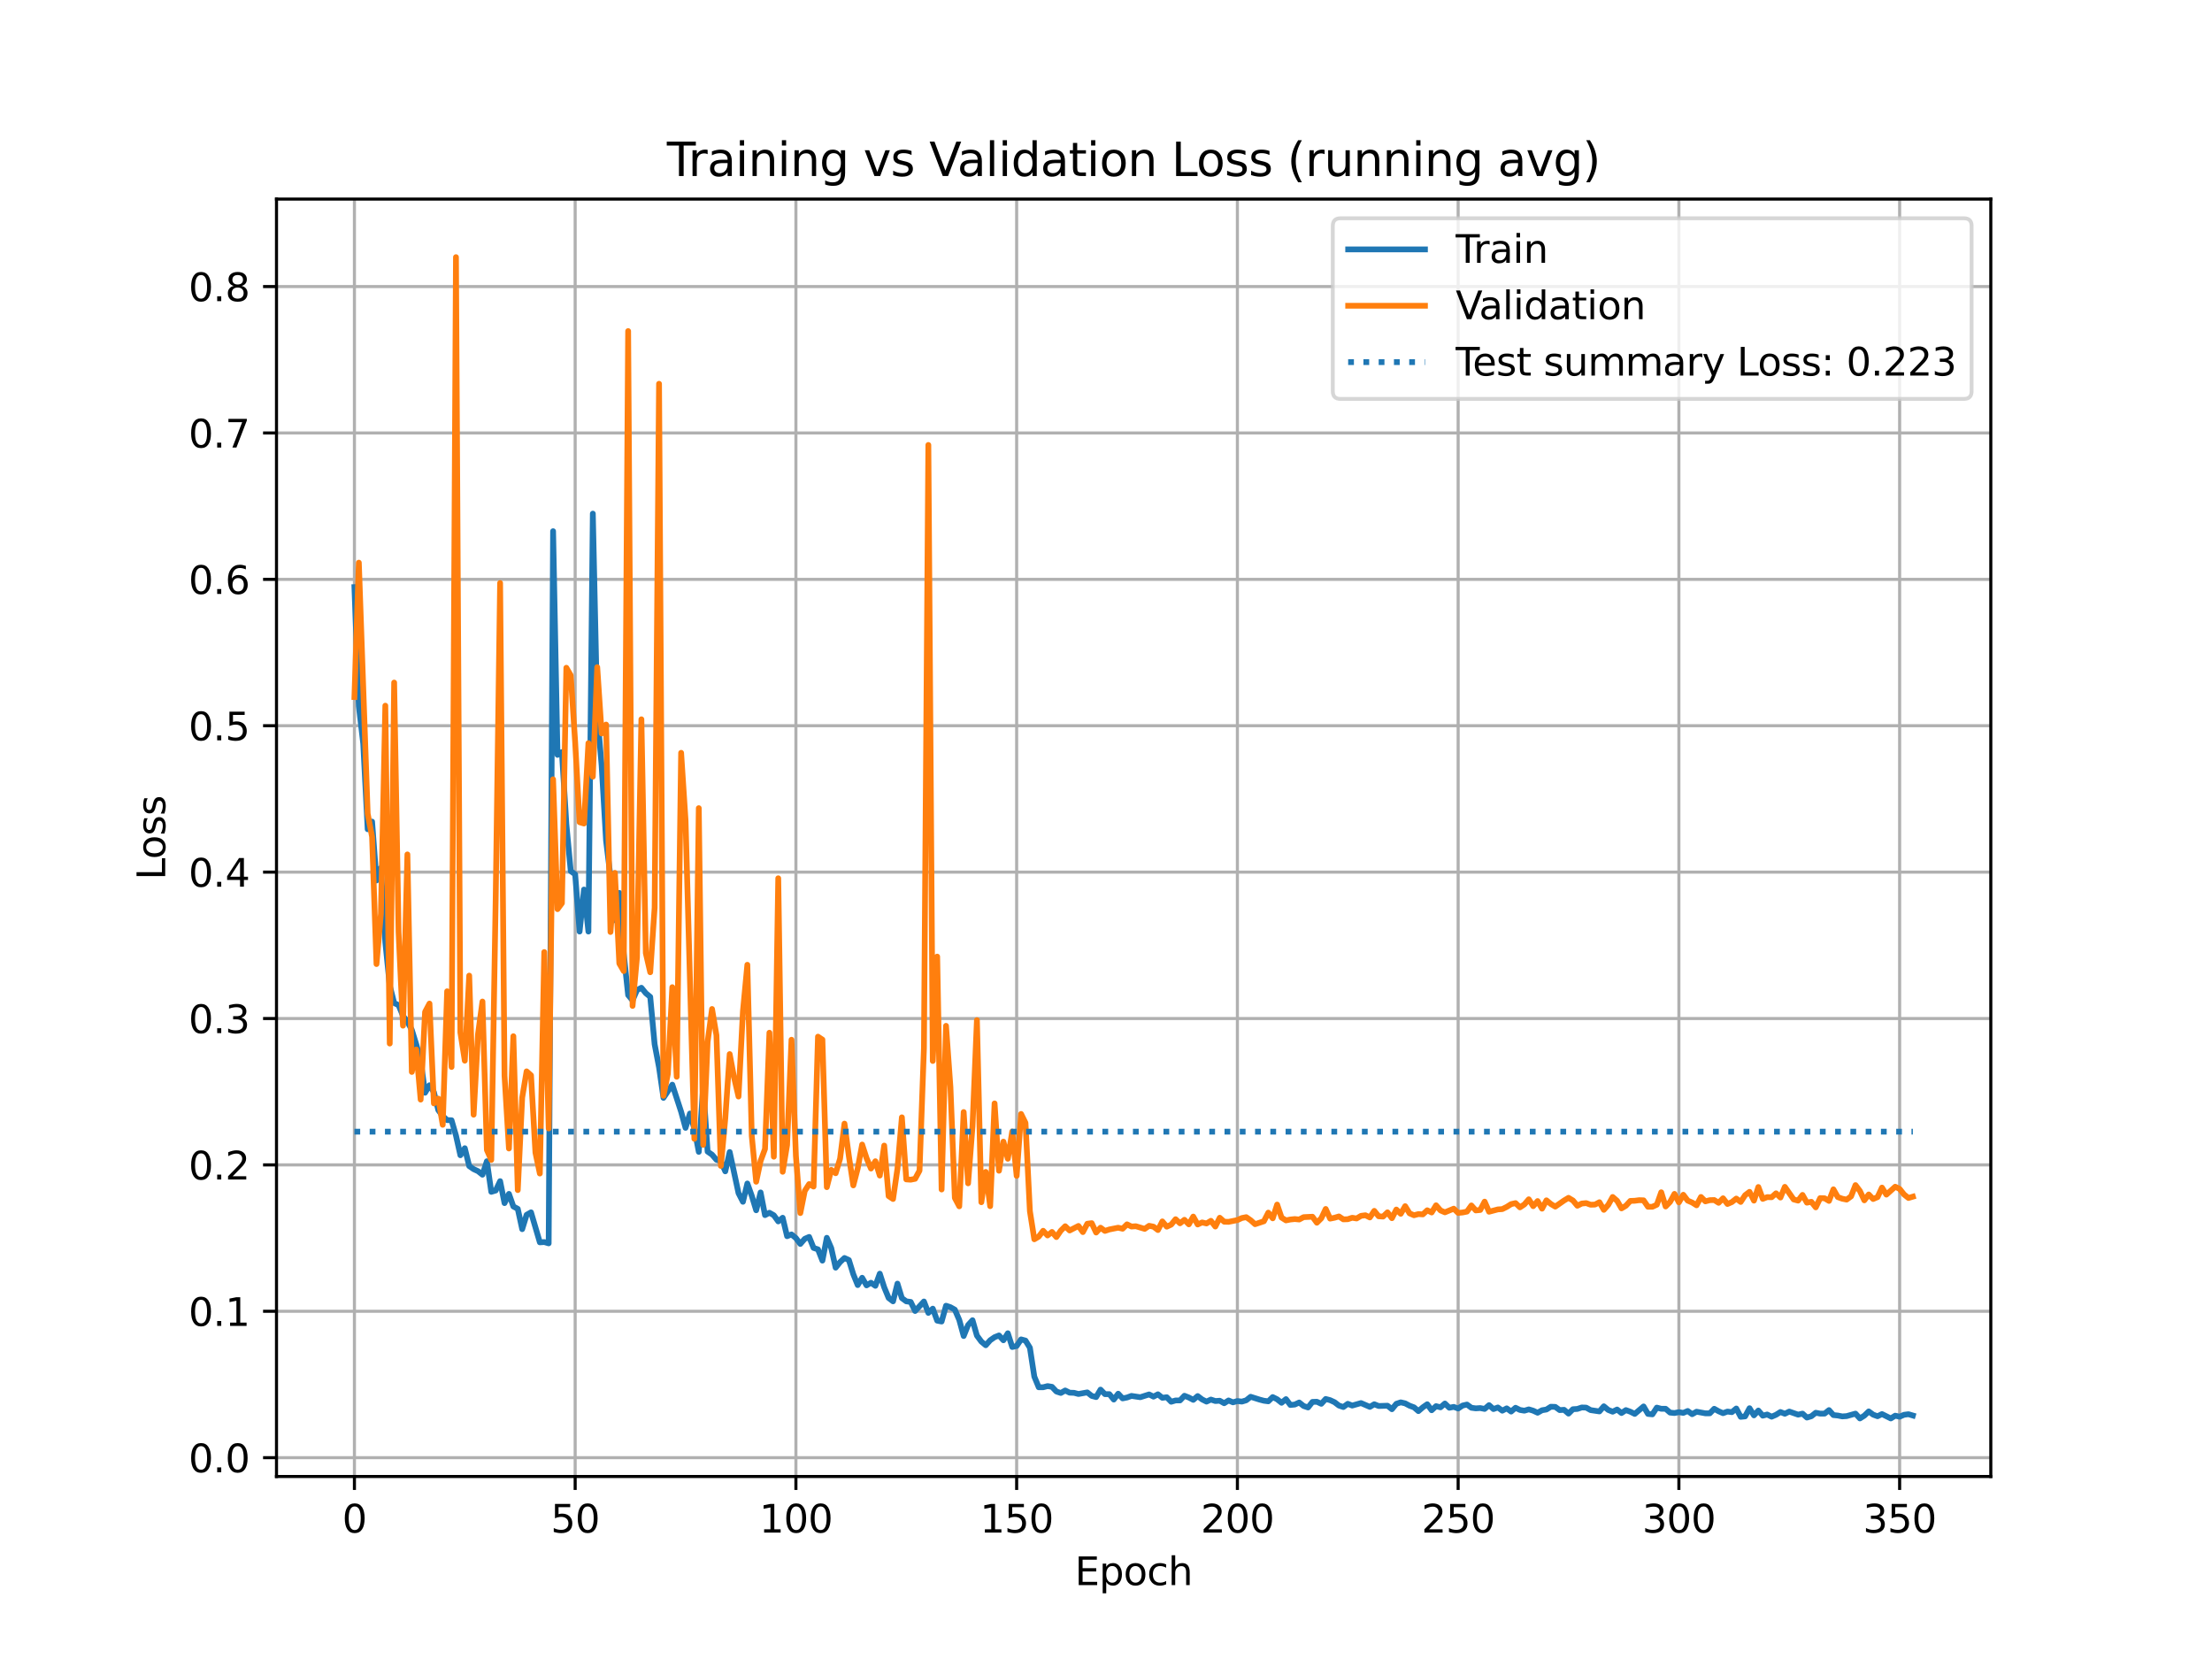 <?xml version="1.0" encoding="utf-8" standalone="no"?>
<!DOCTYPE svg PUBLIC "-//W3C//DTD SVG 1.1//EN"
  "http://www.w3.org/Graphics/SVG/1.1/DTD/svg11.dtd">
<svg xmlns:xlink="http://www.w3.org/1999/xlink" width="576pt" height="432pt" viewBox="0 0 576 432" xmlns="http://www.w3.org/2000/svg" version="1.1">
 <defs>
  <style type="text/css">*{stroke-linejoin: round; stroke-linecap: butt}</style>
 </defs>
 <g id="figure_1">
  <g id="patch_1">
   <path d="M 0 432 
L 576 432 
L 576 0 
L 0 0 
z
" style="fill: #ffffff"/>
  </g>
  <g id="axes_1">
   <g id="patch_2">
    <path d="M 72 384.48 
L 518.4 384.48 
L 518.4 51.84 
L 72 51.84 
z
" style="fill: #ffffff"/>
   </g>
   <g id="matplotlib.axis_1">
    <g id="xtick_1">
     <g id="line2d_1">
      <path d="M 92.291 384.48 
L 92.291 51.84 
" clip-path="url(#pf02ee1e583)" style="fill: none; stroke: #b0b0b0; stroke-width: 0.8; stroke-linecap: square"/>
     </g>
     <g id="line2d_2">
      <defs>
       <path id="m4f64b84301" d="M 0 0 
L 0 3.5 
" style="stroke: #000000; stroke-width: 0.8"/>
      </defs>
      <g>
       <use xlink:href="#m4f64b84301" x="92.291" y="384.48" style="stroke: #000000; stroke-width: 0.8"/>
      </g>
     </g>
     <g id="text_1">
      <!-- 0 -->
      <g transform="translate(89.11 399.078) scale(0.1 -0.1)">
       <defs>
        <path id="DejaVuSans-30" d="M 2034 4250 
Q 1547 4250 1301 3770 
Q 1056 3291 1056 2328 
Q 1056 1369 1301 889 
Q 1547 409 2034 409 
Q 2525 409 2770 889 
Q 3016 1369 3016 2328 
Q 3016 3291 2770 3770 
Q 2525 4250 2034 4250 
z
M 2034 4750 
Q 2819 4750 3233 4129 
Q 3647 3509 3647 2328 
Q 3647 1150 3233 529 
Q 2819 -91 2034 -91 
Q 1250 -91 836 529 
Q 422 1150 422 2328 
Q 422 3509 836 4129 
Q 1250 4750 2034 4750 
z
" transform="scale(0.016)"/>
       </defs>
       <use xlink:href="#DejaVuSans-30"/>
      </g>
     </g>
    </g>
    <g id="xtick_2">
     <g id="line2d_3">
      <path d="M 149.772 384.48 
L 149.772 51.84 
" clip-path="url(#pf02ee1e583)" style="fill: none; stroke: #b0b0b0; stroke-width: 0.8; stroke-linecap: square"/>
     </g>
     <g id="line2d_4">
      <g>
       <use xlink:href="#m4f64b84301" x="149.772" y="384.48" style="stroke: #000000; stroke-width: 0.8"/>
      </g>
     </g>
     <g id="text_2">
      <!-- 50 -->
      <g transform="translate(143.41 399.078) scale(0.1 -0.1)">
       <defs>
        <path id="DejaVuSans-35" d="M 691 4666 
L 3169 4666 
L 3169 4134 
L 1269 4134 
L 1269 2991 
Q 1406 3038 1543 3061 
Q 1681 3084 1819 3084 
Q 2600 3084 3056 2656 
Q 3513 2228 3513 1497 
Q 3513 744 3044 326 
Q 2575 -91 1722 -91 
Q 1428 -91 1123 -41 
Q 819 9 494 109 
L 494 744 
Q 775 591 1075 516 
Q 1375 441 1709 441 
Q 2250 441 2565 725 
Q 2881 1009 2881 1497 
Q 2881 1984 2565 2268 
Q 2250 2553 1709 2553 
Q 1456 2553 1204 2497 
Q 953 2441 691 2322 
L 691 4666 
z
" transform="scale(0.016)"/>
       </defs>
       <use xlink:href="#DejaVuSans-35"/>
       <use xlink:href="#DejaVuSans-30" transform="translate(63.623 0)"/>
      </g>
     </g>
    </g>
    <g id="xtick_3">
     <g id="line2d_5">
      <path d="M 207.254 384.48 
L 207.254 51.84 
" clip-path="url(#pf02ee1e583)" style="fill: none; stroke: #b0b0b0; stroke-width: 0.8; stroke-linecap: square"/>
     </g>
     <g id="line2d_6">
      <g>
       <use xlink:href="#m4f64b84301" x="207.254" y="384.48" style="stroke: #000000; stroke-width: 0.8"/>
      </g>
     </g>
     <g id="text_3">
      <!-- 100 -->
      <g transform="translate(197.71 399.078) scale(0.1 -0.1)">
       <defs>
        <path id="DejaVuSans-31" d="M 794 531 
L 1825 531 
L 1825 4091 
L 703 3866 
L 703 4441 
L 1819 4666 
L 2450 4666 
L 2450 531 
L 3481 531 
L 3481 0 
L 794 0 
L 794 531 
z
" transform="scale(0.016)"/>
       </defs>
       <use xlink:href="#DejaVuSans-31"/>
       <use xlink:href="#DejaVuSans-30" transform="translate(63.623 0)"/>
       <use xlink:href="#DejaVuSans-30" transform="translate(127.246 0)"/>
      </g>
     </g>
    </g>
    <g id="xtick_4">
     <g id="line2d_7">
      <path d="M 264.735 384.48 
L 264.735 51.84 
" clip-path="url(#pf02ee1e583)" style="fill: none; stroke: #b0b0b0; stroke-width: 0.8; stroke-linecap: square"/>
     </g>
     <g id="line2d_8">
      <g>
       <use xlink:href="#m4f64b84301" x="264.735" y="384.48" style="stroke: #000000; stroke-width: 0.8"/>
      </g>
     </g>
     <g id="text_4">
      <!-- 150 -->
      <g transform="translate(255.191 399.078) scale(0.1 -0.1)">
       <use xlink:href="#DejaVuSans-31"/>
       <use xlink:href="#DejaVuSans-35" transform="translate(63.623 0)"/>
       <use xlink:href="#DejaVuSans-30" transform="translate(127.246 0)"/>
      </g>
     </g>
    </g>
    <g id="xtick_5">
     <g id="line2d_9">
      <path d="M 322.216 384.48 
L 322.216 51.84 
" clip-path="url(#pf02ee1e583)" style="fill: none; stroke: #b0b0b0; stroke-width: 0.8; stroke-linecap: square"/>
     </g>
     <g id="line2d_10">
      <g>
       <use xlink:href="#m4f64b84301" x="322.216" y="384.48" style="stroke: #000000; stroke-width: 0.8"/>
      </g>
     </g>
     <g id="text_5">
      <!-- 200 -->
      <g transform="translate(312.672 399.078) scale(0.1 -0.1)">
       <defs>
        <path id="DejaVuSans-32" d="M 1228 531 
L 3431 531 
L 3431 0 
L 469 0 
L 469 531 
Q 828 903 1448 1529 
Q 2069 2156 2228 2338 
Q 2531 2678 2651 2914 
Q 2772 3150 2772 3378 
Q 2772 3750 2511 3984 
Q 2250 4219 1831 4219 
Q 1534 4219 1204 4116 
Q 875 4013 500 3803 
L 500 4441 
Q 881 4594 1212 4672 
Q 1544 4750 1819 4750 
Q 2544 4750 2975 4387 
Q 3406 4025 3406 3419 
Q 3406 3131 3298 2873 
Q 3191 2616 2906 2266 
Q 2828 2175 2409 1742 
Q 1991 1309 1228 531 
z
" transform="scale(0.016)"/>
       </defs>
       <use xlink:href="#DejaVuSans-32"/>
       <use xlink:href="#DejaVuSans-30" transform="translate(63.623 0)"/>
       <use xlink:href="#DejaVuSans-30" transform="translate(127.246 0)"/>
      </g>
     </g>
    </g>
    <g id="xtick_6">
     <g id="line2d_11">
      <path d="M 379.698 384.48 
L 379.698 51.84 
" clip-path="url(#pf02ee1e583)" style="fill: none; stroke: #b0b0b0; stroke-width: 0.8; stroke-linecap: square"/>
     </g>
     <g id="line2d_12">
      <g>
       <use xlink:href="#m4f64b84301" x="379.698" y="384.48" style="stroke: #000000; stroke-width: 0.8"/>
      </g>
     </g>
     <g id="text_6">
      <!-- 250 -->
      <g transform="translate(370.154 399.078) scale(0.1 -0.1)">
       <use xlink:href="#DejaVuSans-32"/>
       <use xlink:href="#DejaVuSans-35" transform="translate(63.623 0)"/>
       <use xlink:href="#DejaVuSans-30" transform="translate(127.246 0)"/>
      </g>
     </g>
    </g>
    <g id="xtick_7">
     <g id="line2d_13">
      <path d="M 437.179 384.48 
L 437.179 51.84 
" clip-path="url(#pf02ee1e583)" style="fill: none; stroke: #b0b0b0; stroke-width: 0.8; stroke-linecap: square"/>
     </g>
     <g id="line2d_14">
      <g>
       <use xlink:href="#m4f64b84301" x="437.179" y="384.48" style="stroke: #000000; stroke-width: 0.8"/>
      </g>
     </g>
     <g id="text_7">
      <!-- 300 -->
      <g transform="translate(427.635 399.078) scale(0.1 -0.1)">
       <defs>
        <path id="DejaVuSans-33" d="M 2597 2516 
Q 3050 2419 3304 2112 
Q 3559 1806 3559 1356 
Q 3559 666 3084 287 
Q 2609 -91 1734 -91 
Q 1441 -91 1130 -33 
Q 819 25 488 141 
L 488 750 
Q 750 597 1062 519 
Q 1375 441 1716 441 
Q 2309 441 2620 675 
Q 2931 909 2931 1356 
Q 2931 1769 2642 2001 
Q 2353 2234 1838 2234 
L 1294 2234 
L 1294 2753 
L 1863 2753 
Q 2328 2753 2575 2939 
Q 2822 3125 2822 3475 
Q 2822 3834 2567 4026 
Q 2313 4219 1838 4219 
Q 1578 4219 1281 4162 
Q 984 4106 628 3988 
L 628 4550 
Q 988 4650 1302 4700 
Q 1616 4750 1894 4750 
Q 2613 4750 3031 4423 
Q 3450 4097 3450 3541 
Q 3450 3153 3228 2886 
Q 3006 2619 2597 2516 
z
" transform="scale(0.016)"/>
       </defs>
       <use xlink:href="#DejaVuSans-33"/>
       <use xlink:href="#DejaVuSans-30" transform="translate(63.623 0)"/>
       <use xlink:href="#DejaVuSans-30" transform="translate(127.246 0)"/>
      </g>
     </g>
    </g>
    <g id="xtick_8">
     <g id="line2d_15">
      <path d="M 494.66 384.48 
L 494.66 51.84 
" clip-path="url(#pf02ee1e583)" style="fill: none; stroke: #b0b0b0; stroke-width: 0.8; stroke-linecap: square"/>
     </g>
     <g id="line2d_16">
      <g>
       <use xlink:href="#m4f64b84301" x="494.66" y="384.48" style="stroke: #000000; stroke-width: 0.8"/>
      </g>
     </g>
     <g id="text_8">
      <!-- 350 -->
      <g transform="translate(485.116 399.078) scale(0.1 -0.1)">
       <use xlink:href="#DejaVuSans-33"/>
       <use xlink:href="#DejaVuSans-35" transform="translate(63.623 0)"/>
       <use xlink:href="#DejaVuSans-30" transform="translate(127.246 0)"/>
      </g>
     </g>
    </g>
    <g id="text_9">
     <!-- Epoch -->
     <g transform="translate(279.889 412.757) scale(0.1 -0.1)">
      <defs>
       <path id="DejaVuSans-45" d="M 628 4666 
L 3578 4666 
L 3578 4134 
L 1259 4134 
L 1259 2753 
L 3481 2753 
L 3481 2222 
L 1259 2222 
L 1259 531 
L 3634 531 
L 3634 0 
L 628 0 
L 628 4666 
z
" transform="scale(0.016)"/>
       <path id="DejaVuSans-70" d="M 1159 525 
L 1159 -1331 
L 581 -1331 
L 581 3500 
L 1159 3500 
L 1159 2969 
Q 1341 3281 1617 3432 
Q 1894 3584 2278 3584 
Q 2916 3584 3314 3078 
Q 3713 2572 3713 1747 
Q 3713 922 3314 415 
Q 2916 -91 2278 -91 
Q 1894 -91 1617 61 
Q 1341 213 1159 525 
z
M 3116 1747 
Q 3116 2381 2855 2742 
Q 2594 3103 2138 3103 
Q 1681 3103 1420 2742 
Q 1159 2381 1159 1747 
Q 1159 1113 1420 752 
Q 1681 391 2138 391 
Q 2594 391 2855 752 
Q 3116 1113 3116 1747 
z
" transform="scale(0.016)"/>
       <path id="DejaVuSans-6f" d="M 1959 3097 
Q 1497 3097 1228 2736 
Q 959 2375 959 1747 
Q 959 1119 1226 758 
Q 1494 397 1959 397 
Q 2419 397 2687 759 
Q 2956 1122 2956 1747 
Q 2956 2369 2687 2733 
Q 2419 3097 1959 3097 
z
M 1959 3584 
Q 2709 3584 3137 3096 
Q 3566 2609 3566 1747 
Q 3566 888 3137 398 
Q 2709 -91 1959 -91 
Q 1206 -91 779 398 
Q 353 888 353 1747 
Q 353 2609 779 3096 
Q 1206 3584 1959 3584 
z
" transform="scale(0.016)"/>
       <path id="DejaVuSans-63" d="M 3122 3366 
L 3122 2828 
Q 2878 2963 2633 3030 
Q 2388 3097 2138 3097 
Q 1578 3097 1268 2742 
Q 959 2388 959 1747 
Q 959 1106 1268 751 
Q 1578 397 2138 397 
Q 2388 397 2633 464 
Q 2878 531 3122 666 
L 3122 134 
Q 2881 22 2623 -34 
Q 2366 -91 2075 -91 
Q 1284 -91 818 406 
Q 353 903 353 1747 
Q 353 2603 823 3093 
Q 1294 3584 2113 3584 
Q 2378 3584 2631 3529 
Q 2884 3475 3122 3366 
z
" transform="scale(0.016)"/>
       <path id="DejaVuSans-68" d="M 3513 2113 
L 3513 0 
L 2938 0 
L 2938 2094 
Q 2938 2591 2744 2837 
Q 2550 3084 2163 3084 
Q 1697 3084 1428 2787 
Q 1159 2491 1159 1978 
L 1159 0 
L 581 0 
L 581 4863 
L 1159 4863 
L 1159 2956 
Q 1366 3272 1645 3428 
Q 1925 3584 2291 3584 
Q 2894 3584 3203 3211 
Q 3513 2838 3513 2113 
z
" transform="scale(0.016)"/>
      </defs>
      <use xlink:href="#DejaVuSans-45"/>
      <use xlink:href="#DejaVuSans-70" transform="translate(63.184 0)"/>
      <use xlink:href="#DejaVuSans-6f" transform="translate(126.66 0)"/>
      <use xlink:href="#DejaVuSans-63" transform="translate(187.842 0)"/>
      <use xlink:href="#DejaVuSans-68" transform="translate(242.822 0)"/>
     </g>
    </g>
   </g>
   <g id="matplotlib.axis_2">
    <g id="ytick_1">
     <g id="line2d_17">
      <path d="M 72 379.576 
L 518.4 379.576 
" clip-path="url(#pf02ee1e583)" style="fill: none; stroke: #b0b0b0; stroke-width: 0.8; stroke-linecap: square"/>
     </g>
     <g id="line2d_18">
      <defs>
       <path id="m08762c2864" d="M 0 0 
L -3.5 0 
" style="stroke: #000000; stroke-width: 0.8"/>
      </defs>
      <g>
       <use xlink:href="#m08762c2864" x="72" y="379.576" style="stroke: #000000; stroke-width: 0.8"/>
      </g>
     </g>
     <g id="text_10">
      <!-- 0.0 -->
      <g transform="translate(49.097 383.375) scale(0.1 -0.1)">
       <defs>
        <path id="DejaVuSans-2e" d="M 684 794 
L 1344 794 
L 1344 0 
L 684 0 
L 684 794 
z
" transform="scale(0.016)"/>
       </defs>
       <use xlink:href="#DejaVuSans-30"/>
       <use xlink:href="#DejaVuSans-2e" transform="translate(63.623 0)"/>
       <use xlink:href="#DejaVuSans-30" transform="translate(95.41 0)"/>
      </g>
     </g>
    </g>
    <g id="ytick_2">
     <g id="line2d_19">
      <path d="M 72 341.457 
L 518.4 341.457 
" clip-path="url(#pf02ee1e583)" style="fill: none; stroke: #b0b0b0; stroke-width: 0.8; stroke-linecap: square"/>
     </g>
     <g id="line2d_20">
      <g>
       <use xlink:href="#m08762c2864" x="72" y="341.457" style="stroke: #000000; stroke-width: 0.8"/>
      </g>
     </g>
     <g id="text_11">
      <!-- 0.1 -->
      <g transform="translate(49.097 345.256) scale(0.1 -0.1)">
       <use xlink:href="#DejaVuSans-30"/>
       <use xlink:href="#DejaVuSans-2e" transform="translate(63.623 0)"/>
       <use xlink:href="#DejaVuSans-31" transform="translate(95.41 0)"/>
      </g>
     </g>
    </g>
    <g id="ytick_3">
     <g id="line2d_21">
      <path d="M 72 303.337 
L 518.4 303.337 
" clip-path="url(#pf02ee1e583)" style="fill: none; stroke: #b0b0b0; stroke-width: 0.8; stroke-linecap: square"/>
     </g>
     <g id="line2d_22">
      <g>
       <use xlink:href="#m08762c2864" x="72" y="303.337" style="stroke: #000000; stroke-width: 0.8"/>
      </g>
     </g>
     <g id="text_12">
      <!-- 0.2 -->
      <g transform="translate(49.097 307.137) scale(0.1 -0.1)">
       <use xlink:href="#DejaVuSans-30"/>
       <use xlink:href="#DejaVuSans-2e" transform="translate(63.623 0)"/>
       <use xlink:href="#DejaVuSans-32" transform="translate(95.41 0)"/>
      </g>
     </g>
    </g>
    <g id="ytick_4">
     <g id="line2d_23">
      <path d="M 72 265.218 
L 518.4 265.218 
" clip-path="url(#pf02ee1e583)" style="fill: none; stroke: #b0b0b0; stroke-width: 0.8; stroke-linecap: square"/>
     </g>
     <g id="line2d_24">
      <g>
       <use xlink:href="#m08762c2864" x="72" y="265.218" style="stroke: #000000; stroke-width: 0.8"/>
      </g>
     </g>
     <g id="text_13">
      <!-- 0.3 -->
      <g transform="translate(49.097 269.017) scale(0.1 -0.1)">
       <use xlink:href="#DejaVuSans-30"/>
       <use xlink:href="#DejaVuSans-2e" transform="translate(63.623 0)"/>
       <use xlink:href="#DejaVuSans-33" transform="translate(95.41 0)"/>
      </g>
     </g>
    </g>
    <g id="ytick_5">
     <g id="line2d_25">
      <path d="M 72 227.099 
L 518.4 227.099 
" clip-path="url(#pf02ee1e583)" style="fill: none; stroke: #b0b0b0; stroke-width: 0.8; stroke-linecap: square"/>
     </g>
     <g id="line2d_26">
      <g>
       <use xlink:href="#m08762c2864" x="72" y="227.099" style="stroke: #000000; stroke-width: 0.8"/>
      </g>
     </g>
     <g id="text_14">
      <!-- 0.4 -->
      <g transform="translate(49.097 230.898) scale(0.1 -0.1)">
       <defs>
        <path id="DejaVuSans-34" d="M 2419 4116 
L 825 1625 
L 2419 1625 
L 2419 4116 
z
M 2253 4666 
L 3047 4666 
L 3047 1625 
L 3713 1625 
L 3713 1100 
L 3047 1100 
L 3047 0 
L 2419 0 
L 2419 1100 
L 313 1100 
L 313 1709 
L 2253 4666 
z
" transform="scale(0.016)"/>
       </defs>
       <use xlink:href="#DejaVuSans-30"/>
       <use xlink:href="#DejaVuSans-2e" transform="translate(63.623 0)"/>
       <use xlink:href="#DejaVuSans-34" transform="translate(95.41 0)"/>
      </g>
     </g>
    </g>
    <g id="ytick_6">
     <g id="line2d_27">
      <path d="M 72 188.98 
L 518.4 188.98 
" clip-path="url(#pf02ee1e583)" style="fill: none; stroke: #b0b0b0; stroke-width: 0.8; stroke-linecap: square"/>
     </g>
     <g id="line2d_28">
      <g>
       <use xlink:href="#m08762c2864" x="72" y="188.98" style="stroke: #000000; stroke-width: 0.8"/>
      </g>
     </g>
     <g id="text_15">
      <!-- 0.5 -->
      <g transform="translate(49.097 192.779) scale(0.1 -0.1)">
       <use xlink:href="#DejaVuSans-30"/>
       <use xlink:href="#DejaVuSans-2e" transform="translate(63.623 0)"/>
       <use xlink:href="#DejaVuSans-35" transform="translate(95.41 0)"/>
      </g>
     </g>
    </g>
    <g id="ytick_7">
     <g id="line2d_29">
      <path d="M 72 150.86 
L 518.4 150.86 
" clip-path="url(#pf02ee1e583)" style="fill: none; stroke: #b0b0b0; stroke-width: 0.8; stroke-linecap: square"/>
     </g>
     <g id="line2d_30">
      <g>
       <use xlink:href="#m08762c2864" x="72" y="150.86" style="stroke: #000000; stroke-width: 0.8"/>
      </g>
     </g>
     <g id="text_16">
      <!-- 0.6 -->
      <g transform="translate(49.097 154.66) scale(0.1 -0.1)">
       <defs>
        <path id="DejaVuSans-36" d="M 2113 2584 
Q 1688 2584 1439 2293 
Q 1191 2003 1191 1497 
Q 1191 994 1439 701 
Q 1688 409 2113 409 
Q 2538 409 2786 701 
Q 3034 994 3034 1497 
Q 3034 2003 2786 2293 
Q 2538 2584 2113 2584 
z
M 3366 4563 
L 3366 3988 
Q 3128 4100 2886 4159 
Q 2644 4219 2406 4219 
Q 1781 4219 1451 3797 
Q 1122 3375 1075 2522 
Q 1259 2794 1537 2939 
Q 1816 3084 2150 3084 
Q 2853 3084 3261 2657 
Q 3669 2231 3669 1497 
Q 3669 778 3244 343 
Q 2819 -91 2113 -91 
Q 1303 -91 875 529 
Q 447 1150 447 2328 
Q 447 3434 972 4092 
Q 1497 4750 2381 4750 
Q 2619 4750 2861 4703 
Q 3103 4656 3366 4563 
z
" transform="scale(0.016)"/>
       </defs>
       <use xlink:href="#DejaVuSans-30"/>
       <use xlink:href="#DejaVuSans-2e" transform="translate(63.623 0)"/>
       <use xlink:href="#DejaVuSans-36" transform="translate(95.41 0)"/>
      </g>
     </g>
    </g>
    <g id="ytick_8">
     <g id="line2d_31">
      <path d="M 72 112.741 
L 518.4 112.741 
" clip-path="url(#pf02ee1e583)" style="fill: none; stroke: #b0b0b0; stroke-width: 0.8; stroke-linecap: square"/>
     </g>
     <g id="line2d_32">
      <g>
       <use xlink:href="#m08762c2864" x="72" y="112.741" style="stroke: #000000; stroke-width: 0.8"/>
      </g>
     </g>
     <g id="text_17">
      <!-- 0.7 -->
      <g transform="translate(49.097 116.54) scale(0.1 -0.1)">
       <defs>
        <path id="DejaVuSans-37" d="M 525 4666 
L 3525 4666 
L 3525 4397 
L 1831 0 
L 1172 0 
L 2766 4134 
L 525 4134 
L 525 4666 
z
" transform="scale(0.016)"/>
       </defs>
       <use xlink:href="#DejaVuSans-30"/>
       <use xlink:href="#DejaVuSans-2e" transform="translate(63.623 0)"/>
       <use xlink:href="#DejaVuSans-37" transform="translate(95.41 0)"/>
      </g>
     </g>
    </g>
    <g id="ytick_9">
     <g id="line2d_33">
      <path d="M 72 74.622 
L 518.4 74.622 
" clip-path="url(#pf02ee1e583)" style="fill: none; stroke: #b0b0b0; stroke-width: 0.8; stroke-linecap: square"/>
     </g>
     <g id="line2d_34">
      <g>
       <use xlink:href="#m08762c2864" x="72" y="74.622" style="stroke: #000000; stroke-width: 0.8"/>
      </g>
     </g>
     <g id="text_18">
      <!-- 0.8 -->
      <g transform="translate(49.097 78.421) scale(0.1 -0.1)">
       <defs>
        <path id="DejaVuSans-38" d="M 2034 2216 
Q 1584 2216 1326 1975 
Q 1069 1734 1069 1313 
Q 1069 891 1326 650 
Q 1584 409 2034 409 
Q 2484 409 2743 651 
Q 3003 894 3003 1313 
Q 3003 1734 2745 1975 
Q 2488 2216 2034 2216 
z
M 1403 2484 
Q 997 2584 770 2862 
Q 544 3141 544 3541 
Q 544 4100 942 4425 
Q 1341 4750 2034 4750 
Q 2731 4750 3128 4425 
Q 3525 4100 3525 3541 
Q 3525 3141 3298 2862 
Q 3072 2584 2669 2484 
Q 3125 2378 3379 2068 
Q 3634 1759 3634 1313 
Q 3634 634 3220 271 
Q 2806 -91 2034 -91 
Q 1263 -91 848 271 
Q 434 634 434 1313 
Q 434 1759 690 2068 
Q 947 2378 1403 2484 
z
M 1172 3481 
Q 1172 3119 1398 2916 
Q 1625 2713 2034 2713 
Q 2441 2713 2670 2916 
Q 2900 3119 2900 3481 
Q 2900 3844 2670 4047 
Q 2441 4250 2034 4250 
Q 1625 4250 1398 4047 
Q 1172 3844 1172 3481 
z
" transform="scale(0.016)"/>
       </defs>
       <use xlink:href="#DejaVuSans-30"/>
       <use xlink:href="#DejaVuSans-2e" transform="translate(63.623 0)"/>
       <use xlink:href="#DejaVuSans-38" transform="translate(95.41 0)"/>
      </g>
     </g>
    </g>
    <g id="text_19">
     <!-- Loss -->
     <g transform="translate(43.017 229.127) rotate(-90) scale(0.1 -0.1)">
      <defs>
       <path id="DejaVuSans-4c" d="M 628 4666 
L 1259 4666 
L 1259 531 
L 3531 531 
L 3531 0 
L 628 0 
L 628 4666 
z
" transform="scale(0.016)"/>
       <path id="DejaVuSans-73" d="M 2834 3397 
L 2834 2853 
Q 2591 2978 2328 3040 
Q 2066 3103 1784 3103 
Q 1356 3103 1142 2972 
Q 928 2841 928 2578 
Q 928 2378 1081 2264 
Q 1234 2150 1697 2047 
L 1894 2003 
Q 2506 1872 2764 1633 
Q 3022 1394 3022 966 
Q 3022 478 2636 193 
Q 2250 -91 1575 -91 
Q 1294 -91 989 -36 
Q 684 19 347 128 
L 347 722 
Q 666 556 975 473 
Q 1284 391 1588 391 
Q 1994 391 2212 530 
Q 2431 669 2431 922 
Q 2431 1156 2273 1281 
Q 2116 1406 1581 1522 
L 1381 1569 
Q 847 1681 609 1914 
Q 372 2147 372 2553 
Q 372 3047 722 3315 
Q 1072 3584 1716 3584 
Q 2034 3584 2315 3537 
Q 2597 3491 2834 3397 
z
" transform="scale(0.016)"/>
      </defs>
      <use xlink:href="#DejaVuSans-4c"/>
      <use xlink:href="#DejaVuSans-6f" transform="translate(53.963 0)"/>
      <use xlink:href="#DejaVuSans-73" transform="translate(115.145 0)"/>
      <use xlink:href="#DejaVuSans-73" transform="translate(167.244 0)"/>
     </g>
    </g>
   </g>
   <g id="line2d_35">
    <path d="M 92.291 152.881 
L 93.441 183.91 
L 94.59 193.668 
L 95.74 215.93 
L 96.889 213.948 
L 98.039 229.272 
L 99.189 225.994 
L 100.338 245.358 
L 101.488 256.641 
L 102.638 261.178 
L 103.787 261.749 
L 104.937 264.532 
L 106.086 266.057 
L 107.236 268.192 
L 108.386 271.927 
L 109.535 276.082 
L 110.685 284.545 
L 111.835 282.601 
L 112.984 284.392 
L 114.134 289.081 
L 115.283 290.606 
L 116.433 291.673 
L 117.583 291.711 
L 118.732 295.675 
L 119.882 300.822 
L 121.032 298.992 
L 122.181 303.642 
L 123.331 304.443 
L 124.48 304.977 
L 125.63 305.891 
L 126.78 302.384 
L 127.929 310.351 
L 129.079 310.008 
L 130.229 307.569 
L 131.378 313.287 
L 132.528 310.885 
L 133.677 314.163 
L 134.827 314.773 
L 135.977 320.072 
L 137.126 316.336 
L 138.276 315.688 
L 140.575 323.503 
L 141.725 323.426 
L 142.874 323.769 
L 144.024 138.319 
L 145.174 196.565 
L 146.323 195.841 
L 147.473 214.558 
L 148.623 226.832 
L 149.772 227.671 
L 150.922 242.575 
L 152.071 231.635 
L 153.221 242.575 
L 154.371 133.745 
L 155.52 185.74 
L 156.67 199.386 
L 157.82 218.903 
L 158.969 228.281 
L 160.119 239.64 
L 161.269 232.512 
L 162.418 248.331 
L 163.568 259.119 
L 164.717 260.491 
L 165.867 257.823 
L 167.017 257.213 
L 168.166 258.624 
L 169.316 259.577 
L 170.466 271.927 
L 171.615 277.95 
L 172.765 285.879 
L 175.064 282.448 
L 177.363 289.5 
L 178.513 293.693 
L 179.663 289.958 
L 180.812 293.922 
L 181.962 299.945 
L 183.111 282.829 
L 184.261 299.869 
L 185.411 300.669 
L 186.56 302.003 
L 187.71 302.384 
L 188.86 305.015 
L 190.009 299.983 
L 192.308 310.694 
L 193.458 312.944 
L 194.608 308.179 
L 195.757 311.381 
L 196.907 315.154 
L 198.057 310.504 
L 199.206 316.412 
L 200.356 315.802 
L 201.505 316.45 
L 202.655 318.051 
L 203.805 317.099 
L 204.954 321.902 
L 206.104 321.444 
L 207.254 322.397 
L 208.403 323.922 
L 209.553 322.588 
L 210.702 322.092 
L 211.852 324.951 
L 213.002 325.332 
L 214.151 328.267 
L 215.301 322.321 
L 216.451 324.989 
L 217.6 330.097 
L 218.75 328.649 
L 219.899 327.581 
L 221.049 328.115 
L 222.199 331.813 
L 223.348 334.633 
L 224.498 332.727 
L 225.648 334.71 
L 226.797 334.023 
L 227.947 334.824 
L 229.096 331.66 
L 230.246 335.205 
L 231.396 337.988 
L 232.545 338.865 
L 233.695 334.252 
L 234.845 338.026 
L 235.994 338.865 
L 237.144 339.017 
L 238.293 341.38 
L 240.593 338.903 
L 241.742 341.876 
L 242.892 340.771 
L 244.042 343.896 
L 245.191 344.125 
L 246.341 340.008 
L 247.49 340.389 
L 248.64 341.037 
L 249.79 343.706 
L 250.939 347.899 
L 252.089 345.04 
L 253.239 343.782 
L 254.388 347.785 
L 255.538 349.347 
L 256.688 350.3 
L 257.837 349.004 
L 258.987 348.204 
L 260.136 347.746 
L 261.286 349.004 
L 262.436 347.175 
L 263.585 350.758 
L 264.735 350.491 
L 265.885 348.776 
L 267.034 349.081 
L 268.184 350.948 
L 269.333 358.458 
L 270.483 361.241 
L 271.633 361.241 
L 272.782 360.936 
L 273.932 361.126 
L 275.082 362.346 
L 276.231 362.727 
L 277.381 362.079 
L 278.53 362.651 
L 279.68 362.689 
L 280.83 362.994 
L 283.129 362.575 
L 284.279 363.49 
L 285.428 363.795 
L 286.578 361.851 
L 287.727 363.032 
L 288.877 363.032 
L 290.027 364.443 
L 291.176 362.918 
L 292.326 364.138 
L 293.476 363.909 
L 294.625 363.49 
L 296.924 363.833 
L 299.224 363.108 
L 300.373 363.68 
L 301.523 363.07 
L 302.673 363.985 
L 303.822 363.833 
L 304.972 365.014 
L 306.121 364.671 
L 307.271 364.671 
L 308.421 363.452 
L 309.57 363.909 
L 310.72 364.519 
L 311.87 363.528 
L 313.019 364.404 
L 314.169 364.976 
L 315.318 364.443 
L 316.468 364.824 
L 317.618 364.748 
L 318.767 365.396 
L 319.917 364.671 
L 321.067 365.167 
L 322.216 364.824 
L 323.366 364.976 
L 324.515 364.633 
L 325.665 363.718 
L 327.964 364.443 
L 329.114 364.748 
L 330.264 364.9 
L 331.413 363.795 
L 332.563 364.366 
L 333.712 365.281 
L 334.862 364.328 
L 336.012 365.853 
L 337.161 365.739 
L 338.311 365.205 
L 339.461 366.12 
L 340.61 366.501 
L 341.76 365.053 
L 342.91 365.014 
L 344.059 365.548 
L 345.209 364.29 
L 346.358 364.595 
L 347.508 365.129 
L 348.658 366.006 
L 349.807 366.387 
L 350.957 365.548 
L 352.107 366.006 
L 354.406 365.357 
L 356.705 366.349 
L 357.855 365.662 
L 359.004 366.12 
L 361.304 366.044 
L 362.453 366.958 
L 363.603 365.548 
L 364.752 365.167 
L 365.902 365.434 
L 367.052 366.044 
L 368.201 366.463 
L 369.351 367.454 
L 370.501 366.463 
L 371.65 365.662 
L 372.8 367.225 
L 373.949 366.158 
L 375.099 366.463 
L 376.249 365.472 
L 377.398 366.577 
L 378.548 366.349 
L 379.698 366.768 
L 380.847 366.006 
L 381.997 365.739 
L 383.146 366.577 
L 384.296 366.73 
L 385.446 366.654 
L 386.595 366.882 
L 387.745 365.891 
L 388.895 366.92 
L 390.044 366.501 
L 391.194 367.34 
L 392.343 366.73 
L 393.493 367.568 
L 394.643 366.577 
L 395.792 367.149 
L 396.942 367.34 
L 398.092 366.997 
L 399.241 367.34 
L 400.391 367.873 
L 401.54 367.225 
L 402.69 367.035 
L 403.84 366.31 
L 404.989 366.349 
L 406.139 367.187 
L 407.289 367.111 
L 408.438 368.102 
L 409.588 366.958 
L 410.737 366.882 
L 411.887 366.501 
L 413.037 366.539 
L 414.186 367.187 
L 416.486 367.53 
L 417.635 366.196 
L 418.785 367.149 
L 419.934 367.607 
L 421.084 367.035 
L 422.234 367.95 
L 423.383 367.187 
L 424.533 367.607 
L 425.683 368.178 
L 427.982 366.234 
L 429.131 368.178 
L 430.281 368.293 
L 431.431 366.539 
L 432.58 366.844 
L 433.73 366.844 
L 434.88 367.835 
L 436.029 367.95 
L 437.179 367.721 
L 438.329 367.911 
L 439.478 367.416 
L 440.628 368.255 
L 441.777 367.607 
L 444.077 368.026 
L 445.226 368.026 
L 446.376 366.844 
L 447.526 367.492 
L 448.675 367.988 
L 449.825 367.568 
L 450.974 367.721 
L 452.124 366.768 
L 453.274 368.941 
L 454.423 368.826 
L 455.573 366.692 
L 456.723 368.559 
L 457.872 367.302 
L 459.022 368.636 
L 460.171 368.331 
L 461.321 368.903 
L 462.471 368.407 
L 463.62 367.683 
L 464.77 368.14 
L 465.92 367.568 
L 468.219 368.369 
L 469.368 368.102 
L 470.518 369.131 
L 471.668 368.788 
L 472.817 367.873 
L 473.967 368.102 
L 475.117 368.102 
L 476.266 367.187 
L 477.416 368.483 
L 478.565 368.598 
L 479.715 368.826 
L 480.865 368.75 
L 483.164 368.102 
L 484.314 369.36 
L 485.463 368.636 
L 486.613 367.53 
L 487.762 368.369 
L 488.912 368.788 
L 490.062 368.216 
L 492.361 369.36 
L 493.511 368.636 
L 494.66 368.903 
L 495.81 368.407 
L 496.959 368.255 
L 498.109 368.598 
L 498.109 368.598 
" clip-path="url(#pf02ee1e583)" style="fill: none; stroke: #1f77b4; stroke-width: 1.5; stroke-linecap: square"/>
   </g>
   <g id="line2d_36">
    <path d="M 92.291 181.508 
L 93.441 146.515 
L 95.74 211.851 
L 96.889 217.912 
L 98.039 251.038 
L 99.189 237.963 
L 100.338 183.757 
L 101.488 271.737 
L 102.638 177.735 
L 103.787 242.69 
L 104.937 267.086 
L 106.086 222.487 
L 107.236 279.132 
L 108.386 273.299 
L 109.535 286.336 
L 110.685 263.503 
L 111.835 261.33 
L 112.984 287.327 
L 114.134 286.069 
L 115.283 292.893 
L 116.433 258.128 
L 117.583 277.836 
L 118.732 66.96 
L 119.882 268.84 
L 121.032 276.197 
L 122.181 254.049 
L 123.331 290.263 
L 124.48 269.259 
L 125.63 260.796 
L 126.78 299.449 
L 127.929 302.041 
L 129.079 233.96 
L 130.229 151.813 
L 131.378 280.123 
L 132.528 299.068 
L 133.677 269.831 
L 134.827 309.894 
L 135.977 285.803 
L 137.126 278.979 
L 138.276 280.008 
L 139.426 300.135 
L 140.575 305.586 
L 141.725 247.912 
L 142.874 293.846 
L 144.024 202.931 
L 145.174 236.743 
L 146.323 235.18 
L 147.473 173.884 
L 148.623 175.867 
L 149.772 193.287 
L 150.922 214.1 
L 152.071 214.443 
L 153.221 193.516 
L 154.371 202.245 
L 155.52 173.732 
L 156.67 191 
L 157.82 188.675 
L 158.969 242.69 
L 160.119 227.29 
L 161.269 250.885 
L 162.418 252.868 
L 163.568 86.21 
L 164.717 261.94 
L 165.867 249.284 
L 167.017 187.302 
L 168.166 248.179 
L 169.316 253.173 
L 170.466 236.362 
L 171.615 99.933 
L 172.765 285.345 
L 173.914 279.627 
L 175.064 257.061 
L 176.214 280.39 
L 177.363 196.032 
L 178.513 213.605 
L 180.812 296.552 
L 181.962 210.441 
L 183.111 298.115 
L 184.261 271.317 
L 185.411 262.74 
L 186.56 269.564 
L 187.71 303.604 
L 188.86 291.254 
L 190.009 274.481 
L 191.159 280.618 
L 192.308 285.536 
L 193.458 263.35 
L 194.608 251.228 
L 195.757 295.79 
L 196.907 307.721 
L 198.057 302.308 
L 199.206 299.182 
L 200.356 268.916 
L 201.505 301.203 
L 202.655 228.7 
L 203.805 305.129 
L 204.954 298.153 
L 206.104 270.746 
L 207.254 301.012 
L 208.403 315.879 
L 209.553 310.123 
L 210.702 308.331 
L 211.852 308.979 
L 213.002 269.945 
L 214.151 270.707 
L 215.301 309.132 
L 216.451 304.634 
L 217.6 305.51 
L 218.75 301.736 
L 219.899 292.588 
L 221.049 301.088 
L 222.199 308.674 
L 223.348 304.252 
L 224.498 298.039 
L 225.648 301.584 
L 226.797 304.29 
L 227.947 302.384 
L 229.096 306.12 
L 230.246 298.306 
L 231.396 311.457 
L 232.545 312.219 
L 233.695 304.329 
L 234.845 290.949 
L 235.994 307.111 
L 237.144 307.188 
L 238.293 306.959 
L 239.443 304.824 
L 240.593 272.88 
L 241.742 115.867 
L 242.892 276.273 
L 244.042 249.094 
L 245.191 309.741 
L 246.341 267.124 
L 247.49 283.096 
L 248.64 311.952 
L 249.79 314.125 
L 250.939 289.576 
L 252.089 308.14 
L 253.239 293.274 
L 254.388 265.638 
L 255.538 313.058 
L 256.688 305.167 
L 257.837 314.087 
L 258.987 287.327 
L 260.136 304.862 
L 261.286 297.277 
L 262.436 301.736 
L 263.585 294.646 
L 264.735 306.196 
L 265.885 290.072 
L 267.034 292.397 
L 268.184 315.383 
L 269.333 322.702 
L 270.483 322.016 
L 271.633 320.491 
L 272.782 321.711 
L 273.932 320.796 
L 275.082 322.13 
L 276.231 320.453 
L 277.381 319.309 
L 278.53 320.415 
L 280.83 319.233 
L 281.979 320.834 
L 283.129 318.661 
L 284.279 318.509 
L 285.428 320.949 
L 286.578 319.691 
L 287.727 320.529 
L 288.877 320.148 
L 291.176 319.691 
L 292.326 319.957 
L 293.476 318.814 
L 294.625 319.386 
L 295.775 319.309 
L 298.074 319.996 
L 299.224 319.195 
L 300.373 319.424 
L 301.523 320.301 
L 302.673 318.051 
L 303.822 319.424 
L 304.972 318.89 
L 306.121 317.48 
L 307.271 318.547 
L 308.421 317.632 
L 309.57 318.814 
L 310.72 316.794 
L 311.87 318.852 
L 313.019 318.318 
L 314.169 318.585 
L 315.318 317.899 
L 316.468 319.386 
L 317.618 317.099 
L 318.767 318.128 
L 319.917 318.166 
L 322.216 317.708 
L 323.366 317.175 
L 324.515 316.946 
L 325.665 317.747 
L 326.815 318.776 
L 329.114 318.013 
L 330.264 315.764 
L 331.413 317.251 
L 332.563 313.668 
L 333.712 317.06 
L 334.862 317.785 
L 336.012 317.556 
L 337.161 317.442 
L 338.311 317.556 
L 339.461 316.946 
L 341.76 316.832 
L 342.91 318.395 
L 344.059 317.251 
L 345.209 314.811 
L 346.358 317.327 
L 347.508 317.099 
L 348.658 316.755 
L 349.807 317.518 
L 350.957 317.48 
L 352.107 317.099 
L 353.256 317.289 
L 354.406 316.603 
L 355.555 316.45 
L 356.705 317.022 
L 357.855 315.307 
L 359.004 316.717 
L 360.154 316.794 
L 361.304 315.688 
L 362.453 317.213 
L 363.603 314.964 
L 364.752 316.069 
L 365.902 314.087 
L 367.052 315.955 
L 368.201 316.45 
L 369.351 316.146 
L 370.501 316.222 
L 371.65 315.154 
L 372.8 315.726 
L 373.949 313.858 
L 375.099 315.193 
L 376.249 315.688 
L 378.548 314.735 
L 379.698 315.841 
L 380.847 315.726 
L 381.997 315.498 
L 383.146 313.896 
L 384.296 315.193 
L 385.446 315.078 
L 386.595 312.905 
L 387.745 315.536 
L 390.044 314.926 
L 391.194 314.849 
L 392.343 314.278 
L 393.493 313.553 
L 394.643 313.287 
L 395.792 314.392 
L 396.942 313.63 
L 398.092 312.295 
L 399.241 314.087 
L 400.391 312.753 
L 401.54 314.735 
L 402.69 312.562 
L 403.84 313.515 
L 404.989 314.201 
L 407.289 312.6 
L 408.438 311.914 
L 409.588 312.6 
L 410.737 313.973 
L 411.887 313.401 
L 413.037 313.287 
L 414.186 313.706 
L 415.336 313.668 
L 416.486 313.058 
L 417.635 315.04 
L 418.785 313.744 
L 419.934 311.686 
L 421.084 312.677 
L 422.234 314.659 
L 423.383 313.973 
L 424.533 312.715 
L 425.683 312.677 
L 426.832 312.524 
L 427.982 312.562 
L 429.131 314.24 
L 430.281 314.24 
L 431.431 313.706 
L 432.58 310.466 
L 433.73 314.163 
L 434.88 312.982 
L 436.029 310.885 
L 437.179 313.096 
L 438.329 311.114 
L 439.478 312.639 
L 440.628 313.134 
L 441.777 313.858 
L 442.927 311.686 
L 444.077 312.829 
L 445.226 312.524 
L 446.376 312.486 
L 447.526 313.21 
L 448.675 312.029 
L 449.825 313.515 
L 450.974 313.02 
L 452.124 312.105 
L 453.274 312.982 
L 454.423 311.228 
L 455.573 310.351 
L 456.723 312.639 
L 457.872 309.093 
L 459.022 312.181 
L 460.171 311.724 
L 461.321 311.762 
L 462.471 310.733 
L 463.62 311.838 
L 464.77 309.055 
L 467.069 312.334 
L 468.219 312.639 
L 469.368 311.152 
L 470.518 313.172 
L 471.668 312.944 
L 472.817 314.392 
L 473.967 311.991 
L 475.117 312.029 
L 476.266 312.715 
L 477.416 309.703 
L 478.565 311.724 
L 479.715 312.143 
L 480.865 312.372 
L 482.014 311.533 
L 483.164 308.598 
L 484.314 310.123 
L 485.463 312.562 
L 486.613 311.038 
L 487.762 312.219 
L 488.912 311.724 
L 490.062 309.246 
L 491.211 311.076 
L 493.511 309.017 
L 494.66 309.589 
L 495.81 311.038 
L 496.959 311.952 
L 498.109 311.609 
L 498.109 311.609 
" clip-path="url(#pf02ee1e583)" style="fill: none; stroke: #ff7f0e; stroke-width: 1.5; stroke-linecap: square"/>
   </g>
   <g id="LineCollection_1">
    <path d="M 92.291 294.684 
L 498.109 294.684 
" clip-path="url(#pf02ee1e583)" style="fill: none; stroke-dasharray: 1.5,2.475; stroke-dashoffset: 0; stroke: #1f77b4; stroke-width: 1.5"/>
   </g>
   <g id="patch_3">
    <path d="M 72 384.48 
L 72 51.84 
" style="fill: none; stroke: #000000; stroke-width: 0.8; stroke-linejoin: miter; stroke-linecap: square"/>
   </g>
   <g id="patch_4">
    <path d="M 518.4 384.48 
L 518.4 51.84 
" style="fill: none; stroke: #000000; stroke-width: 0.8; stroke-linejoin: miter; stroke-linecap: square"/>
   </g>
   <g id="patch_5">
    <path d="M 72 384.48 
L 518.4 384.48 
" style="fill: none; stroke: #000000; stroke-width: 0.8; stroke-linejoin: miter; stroke-linecap: square"/>
   </g>
   <g id="patch_6">
    <path d="M 72 51.84 
L 518.4 51.84 
" style="fill: none; stroke: #000000; stroke-width: 0.8; stroke-linejoin: miter; stroke-linecap: square"/>
   </g>
   <g id="text_20">
    <!-- Training vs Validation Loss (running avg) -->
    <g transform="translate(173.657 45.84) scale(0.12 -0.12)">
     <defs>
      <path id="DejaVuSans-54" d="M -19 4666 
L 3928 4666 
L 3928 4134 
L 2272 4134 
L 2272 0 
L 1638 0 
L 1638 4134 
L -19 4134 
L -19 4666 
z
" transform="scale(0.016)"/>
      <path id="DejaVuSans-72" d="M 2631 2963 
Q 2534 3019 2420 3045 
Q 2306 3072 2169 3072 
Q 1681 3072 1420 2755 
Q 1159 2438 1159 1844 
L 1159 0 
L 581 0 
L 581 3500 
L 1159 3500 
L 1159 2956 
Q 1341 3275 1631 3429 
Q 1922 3584 2338 3584 
Q 2397 3584 2469 3576 
Q 2541 3569 2628 3553 
L 2631 2963 
z
" transform="scale(0.016)"/>
      <path id="DejaVuSans-61" d="M 2194 1759 
Q 1497 1759 1228 1600 
Q 959 1441 959 1056 
Q 959 750 1161 570 
Q 1363 391 1709 391 
Q 2188 391 2477 730 
Q 2766 1069 2766 1631 
L 2766 1759 
L 2194 1759 
z
M 3341 1997 
L 3341 0 
L 2766 0 
L 2766 531 
Q 2569 213 2275 61 
Q 1981 -91 1556 -91 
Q 1019 -91 701 211 
Q 384 513 384 1019 
Q 384 1609 779 1909 
Q 1175 2209 1959 2209 
L 2766 2209 
L 2766 2266 
Q 2766 2663 2505 2880 
Q 2244 3097 1772 3097 
Q 1472 3097 1187 3025 
Q 903 2953 641 2809 
L 641 3341 
Q 956 3463 1253 3523 
Q 1550 3584 1831 3584 
Q 2591 3584 2966 3190 
Q 3341 2797 3341 1997 
z
" transform="scale(0.016)"/>
      <path id="DejaVuSans-69" d="M 603 3500 
L 1178 3500 
L 1178 0 
L 603 0 
L 603 3500 
z
M 603 4863 
L 1178 4863 
L 1178 4134 
L 603 4134 
L 603 4863 
z
" transform="scale(0.016)"/>
      <path id="DejaVuSans-6e" d="M 3513 2113 
L 3513 0 
L 2938 0 
L 2938 2094 
Q 2938 2591 2744 2837 
Q 2550 3084 2163 3084 
Q 1697 3084 1428 2787 
Q 1159 2491 1159 1978 
L 1159 0 
L 581 0 
L 581 3500 
L 1159 3500 
L 1159 2956 
Q 1366 3272 1645 3428 
Q 1925 3584 2291 3584 
Q 2894 3584 3203 3211 
Q 3513 2838 3513 2113 
z
" transform="scale(0.016)"/>
      <path id="DejaVuSans-67" d="M 2906 1791 
Q 2906 2416 2648 2759 
Q 2391 3103 1925 3103 
Q 1463 3103 1205 2759 
Q 947 2416 947 1791 
Q 947 1169 1205 825 
Q 1463 481 1925 481 
Q 2391 481 2648 825 
Q 2906 1169 2906 1791 
z
M 3481 434 
Q 3481 -459 3084 -895 
Q 2688 -1331 1869 -1331 
Q 1566 -1331 1297 -1286 
Q 1028 -1241 775 -1147 
L 775 -588 
Q 1028 -725 1275 -790 
Q 1522 -856 1778 -856 
Q 2344 -856 2625 -561 
Q 2906 -266 2906 331 
L 2906 616 
Q 2728 306 2450 153 
Q 2172 0 1784 0 
Q 1141 0 747 490 
Q 353 981 353 1791 
Q 353 2603 747 3093 
Q 1141 3584 1784 3584 
Q 2172 3584 2450 3431 
Q 2728 3278 2906 2969 
L 2906 3500 
L 3481 3500 
L 3481 434 
z
" transform="scale(0.016)"/>
      <path id="DejaVuSans-20" transform="scale(0.016)"/>
      <path id="DejaVuSans-76" d="M 191 3500 
L 800 3500 
L 1894 563 
L 2988 3500 
L 3597 3500 
L 2284 0 
L 1503 0 
L 191 3500 
z
" transform="scale(0.016)"/>
      <path id="DejaVuSans-56" d="M 1831 0 
L 50 4666 
L 709 4666 
L 2188 738 
L 3669 4666 
L 4325 4666 
L 2547 0 
L 1831 0 
z
" transform="scale(0.016)"/>
      <path id="DejaVuSans-6c" d="M 603 4863 
L 1178 4863 
L 1178 0 
L 603 0 
L 603 4863 
z
" transform="scale(0.016)"/>
      <path id="DejaVuSans-64" d="M 2906 2969 
L 2906 4863 
L 3481 4863 
L 3481 0 
L 2906 0 
L 2906 525 
Q 2725 213 2448 61 
Q 2172 -91 1784 -91 
Q 1150 -91 751 415 
Q 353 922 353 1747 
Q 353 2572 751 3078 
Q 1150 3584 1784 3584 
Q 2172 3584 2448 3432 
Q 2725 3281 2906 2969 
z
M 947 1747 
Q 947 1113 1208 752 
Q 1469 391 1925 391 
Q 2381 391 2643 752 
Q 2906 1113 2906 1747 
Q 2906 2381 2643 2742 
Q 2381 3103 1925 3103 
Q 1469 3103 1208 2742 
Q 947 2381 947 1747 
z
" transform="scale(0.016)"/>
      <path id="DejaVuSans-74" d="M 1172 4494 
L 1172 3500 
L 2356 3500 
L 2356 3053 
L 1172 3053 
L 1172 1153 
Q 1172 725 1289 603 
Q 1406 481 1766 481 
L 2356 481 
L 2356 0 
L 1766 0 
Q 1100 0 847 248 
Q 594 497 594 1153 
L 594 3053 
L 172 3053 
L 172 3500 
L 594 3500 
L 594 4494 
L 1172 4494 
z
" transform="scale(0.016)"/>
      <path id="DejaVuSans-28" d="M 1984 4856 
Q 1566 4138 1362 3434 
Q 1159 2731 1159 2009 
Q 1159 1288 1364 580 
Q 1569 -128 1984 -844 
L 1484 -844 
Q 1016 -109 783 600 
Q 550 1309 550 2009 
Q 550 2706 781 3412 
Q 1013 4119 1484 4856 
L 1984 4856 
z
" transform="scale(0.016)"/>
      <path id="DejaVuSans-75" d="M 544 1381 
L 544 3500 
L 1119 3500 
L 1119 1403 
Q 1119 906 1312 657 
Q 1506 409 1894 409 
Q 2359 409 2629 706 
Q 2900 1003 2900 1516 
L 2900 3500 
L 3475 3500 
L 3475 0 
L 2900 0 
L 2900 538 
Q 2691 219 2414 64 
Q 2138 -91 1772 -91 
Q 1169 -91 856 284 
Q 544 659 544 1381 
z
M 1991 3584 
L 1991 3584 
z
" transform="scale(0.016)"/>
      <path id="DejaVuSans-29" d="M 513 4856 
L 1013 4856 
Q 1481 4119 1714 3412 
Q 1947 2706 1947 2009 
Q 1947 1309 1714 600 
Q 1481 -109 1013 -844 
L 513 -844 
Q 928 -128 1133 580 
Q 1338 1288 1338 2009 
Q 1338 2731 1133 3434 
Q 928 4138 513 4856 
z
" transform="scale(0.016)"/>
     </defs>
     <use xlink:href="#DejaVuSans-54"/>
     <use xlink:href="#DejaVuSans-72" transform="translate(46.334 0)"/>
     <use xlink:href="#DejaVuSans-61" transform="translate(87.447 0)"/>
     <use xlink:href="#DejaVuSans-69" transform="translate(148.727 0)"/>
     <use xlink:href="#DejaVuSans-6e" transform="translate(176.51 0)"/>
     <use xlink:href="#DejaVuSans-69" transform="translate(239.889 0)"/>
     <use xlink:href="#DejaVuSans-6e" transform="translate(267.672 0)"/>
     <use xlink:href="#DejaVuSans-67" transform="translate(331.051 0)"/>
     <use xlink:href="#DejaVuSans-20" transform="translate(394.527 0)"/>
     <use xlink:href="#DejaVuSans-76" transform="translate(426.314 0)"/>
     <use xlink:href="#DejaVuSans-73" transform="translate(485.494 0)"/>
     <use xlink:href="#DejaVuSans-20" transform="translate(537.594 0)"/>
     <use xlink:href="#DejaVuSans-56" transform="translate(569.381 0)"/>
     <use xlink:href="#DejaVuSans-61" transform="translate(630.039 0)"/>
     <use xlink:href="#DejaVuSans-6c" transform="translate(691.318 0)"/>
     <use xlink:href="#DejaVuSans-69" transform="translate(719.102 0)"/>
     <use xlink:href="#DejaVuSans-64" transform="translate(746.885 0)"/>
     <use xlink:href="#DejaVuSans-61" transform="translate(810.361 0)"/>
     <use xlink:href="#DejaVuSans-74" transform="translate(871.641 0)"/>
     <use xlink:href="#DejaVuSans-69" transform="translate(910.85 0)"/>
     <use xlink:href="#DejaVuSans-6f" transform="translate(938.633 0)"/>
     <use xlink:href="#DejaVuSans-6e" transform="translate(999.814 0)"/>
     <use xlink:href="#DejaVuSans-20" transform="translate(1063.193 0)"/>
     <use xlink:href="#DejaVuSans-4c" transform="translate(1094.98 0)"/>
     <use xlink:href="#DejaVuSans-6f" transform="translate(1148.943 0)"/>
     <use xlink:href="#DejaVuSans-73" transform="translate(1210.125 0)"/>
     <use xlink:href="#DejaVuSans-73" transform="translate(1262.225 0)"/>
     <use xlink:href="#DejaVuSans-20" transform="translate(1314.324 0)"/>
     <use xlink:href="#DejaVuSans-28" transform="translate(1346.111 0)"/>
     <use xlink:href="#DejaVuSans-72" transform="translate(1385.125 0)"/>
     <use xlink:href="#DejaVuSans-75" transform="translate(1426.238 0)"/>
     <use xlink:href="#DejaVuSans-6e" transform="translate(1489.617 0)"/>
     <use xlink:href="#DejaVuSans-6e" transform="translate(1552.996 0)"/>
     <use xlink:href="#DejaVuSans-69" transform="translate(1616.375 0)"/>
     <use xlink:href="#DejaVuSans-6e" transform="translate(1644.158 0)"/>
     <use xlink:href="#DejaVuSans-67" transform="translate(1707.537 0)"/>
     <use xlink:href="#DejaVuSans-20" transform="translate(1771.014 0)"/>
     <use xlink:href="#DejaVuSans-61" transform="translate(1802.801 0)"/>
     <use xlink:href="#DejaVuSans-76" transform="translate(1864.08 0)"/>
     <use xlink:href="#DejaVuSans-67" transform="translate(1923.26 0)"/>
     <use xlink:href="#DejaVuSans-29" transform="translate(1986.736 0)"/>
    </g>
   </g>
   <g id="legend_1">
    <g id="patch_7">
     <path d="M 349.058 103.874 
L 511.4 103.874 
Q 513.4 103.874 513.4 101.874 
L 513.4 58.84 
Q 513.4 56.84 511.4 56.84 
L 349.058 56.84 
Q 347.058 56.84 347.058 58.84 
L 347.058 101.874 
Q 347.058 103.874 349.058 103.874 
z
" style="fill: #ffffff; opacity: 0.8; stroke: #cccccc; stroke-linejoin: miter"/>
    </g>
    <g id="line2d_37">
     <path d="M 351.058 64.938 
L 361.058 64.938 
L 371.058 64.938 
" style="fill: none; stroke: #1f77b4; stroke-width: 1.5; stroke-linecap: square"/>
    </g>
    <g id="text_21">
     <!-- Train -->
     <g transform="translate(379.058 68.438) scale(0.1 -0.1)">
      <use xlink:href="#DejaVuSans-54"/>
      <use xlink:href="#DejaVuSans-72" transform="translate(46.334 0)"/>
      <use xlink:href="#DejaVuSans-61" transform="translate(87.447 0)"/>
      <use xlink:href="#DejaVuSans-69" transform="translate(148.727 0)"/>
      <use xlink:href="#DejaVuSans-6e" transform="translate(176.51 0)"/>
     </g>
    </g>
    <g id="line2d_38">
     <path d="M 351.058 79.617 
L 361.058 79.617 
L 371.058 79.617 
" style="fill: none; stroke: #ff7f0e; stroke-width: 1.5; stroke-linecap: square"/>
    </g>
    <g id="text_22">
     <!-- Validation -->
     <g transform="translate(379.058 83.117) scale(0.1 -0.1)">
      <use xlink:href="#DejaVuSans-56"/>
      <use xlink:href="#DejaVuSans-61" transform="translate(60.658 0)"/>
      <use xlink:href="#DejaVuSans-6c" transform="translate(121.938 0)"/>
      <use xlink:href="#DejaVuSans-69" transform="translate(149.721 0)"/>
      <use xlink:href="#DejaVuSans-64" transform="translate(177.504 0)"/>
      <use xlink:href="#DejaVuSans-61" transform="translate(240.98 0)"/>
      <use xlink:href="#DejaVuSans-74" transform="translate(302.26 0)"/>
      <use xlink:href="#DejaVuSans-69" transform="translate(341.469 0)"/>
      <use xlink:href="#DejaVuSans-6f" transform="translate(369.252 0)"/>
      <use xlink:href="#DejaVuSans-6e" transform="translate(430.434 0)"/>
     </g>
    </g>
    <g id="line2d_39">
     <path d="M 351.058 94.295 
L 371.058 94.295 
" style="fill: none; stroke-dasharray: 1.5,2.475; stroke-dashoffset: 0; stroke: #1f77b4; stroke-width: 1.5"/>
    </g>
    <g id="text_23">
     <!-- Test summary Loss: 0.223 -->
     <g transform="translate(379.058 97.795) scale(0.1 -0.1)">
      <defs>
       <path id="DejaVuSans-65" d="M 3597 1894 
L 3597 1613 
L 953 1613 
Q 991 1019 1311 708 
Q 1631 397 2203 397 
Q 2534 397 2845 478 
Q 3156 559 3463 722 
L 3463 178 
Q 3153 47 2828 -22 
Q 2503 -91 2169 -91 
Q 1331 -91 842 396 
Q 353 884 353 1716 
Q 353 2575 817 3079 
Q 1281 3584 2069 3584 
Q 2775 3584 3186 3129 
Q 3597 2675 3597 1894 
z
M 3022 2063 
Q 3016 2534 2758 2815 
Q 2500 3097 2075 3097 
Q 1594 3097 1305 2825 
Q 1016 2553 972 2059 
L 3022 2063 
z
" transform="scale(0.016)"/>
       <path id="DejaVuSans-6d" d="M 3328 2828 
Q 3544 3216 3844 3400 
Q 4144 3584 4550 3584 
Q 5097 3584 5394 3201 
Q 5691 2819 5691 2113 
L 5691 0 
L 5113 0 
L 5113 2094 
Q 5113 2597 4934 2840 
Q 4756 3084 4391 3084 
Q 3944 3084 3684 2787 
Q 3425 2491 3425 1978 
L 3425 0 
L 2847 0 
L 2847 2094 
Q 2847 2600 2669 2842 
Q 2491 3084 2119 3084 
Q 1678 3084 1418 2786 
Q 1159 2488 1159 1978 
L 1159 0 
L 581 0 
L 581 3500 
L 1159 3500 
L 1159 2956 
Q 1356 3278 1631 3431 
Q 1906 3584 2284 3584 
Q 2666 3584 2933 3390 
Q 3200 3197 3328 2828 
z
" transform="scale(0.016)"/>
       <path id="DejaVuSans-79" d="M 2059 -325 
Q 1816 -950 1584 -1140 
Q 1353 -1331 966 -1331 
L 506 -1331 
L 506 -850 
L 844 -850 
Q 1081 -850 1212 -737 
Q 1344 -625 1503 -206 
L 1606 56 
L 191 3500 
L 800 3500 
L 1894 763 
L 2988 3500 
L 3597 3500 
L 2059 -325 
z
" transform="scale(0.016)"/>
       <path id="DejaVuSans-3a" d="M 750 794 
L 1409 794 
L 1409 0 
L 750 0 
L 750 794 
z
M 750 3309 
L 1409 3309 
L 1409 2516 
L 750 2516 
L 750 3309 
z
" transform="scale(0.016)"/>
      </defs>
      <use xlink:href="#DejaVuSans-54"/>
      <use xlink:href="#DejaVuSans-65" transform="translate(44.084 0)"/>
      <use xlink:href="#DejaVuSans-73" transform="translate(105.607 0)"/>
      <use xlink:href="#DejaVuSans-74" transform="translate(157.707 0)"/>
      <use xlink:href="#DejaVuSans-20" transform="translate(196.916 0)"/>
      <use xlink:href="#DejaVuSans-73" transform="translate(228.703 0)"/>
      <use xlink:href="#DejaVuSans-75" transform="translate(280.803 0)"/>
      <use xlink:href="#DejaVuSans-6d" transform="translate(344.182 0)"/>
      <use xlink:href="#DejaVuSans-6d" transform="translate(441.594 0)"/>
      <use xlink:href="#DejaVuSans-61" transform="translate(539.006 0)"/>
      <use xlink:href="#DejaVuSans-72" transform="translate(600.285 0)"/>
      <use xlink:href="#DejaVuSans-79" transform="translate(641.398 0)"/>
      <use xlink:href="#DejaVuSans-20" transform="translate(700.578 0)"/>
      <use xlink:href="#DejaVuSans-4c" transform="translate(732.365 0)"/>
      <use xlink:href="#DejaVuSans-6f" transform="translate(786.328 0)"/>
      <use xlink:href="#DejaVuSans-73" transform="translate(847.51 0)"/>
      <use xlink:href="#DejaVuSans-73" transform="translate(899.609 0)"/>
      <use xlink:href="#DejaVuSans-3a" transform="translate(951.709 0)"/>
      <use xlink:href="#DejaVuSans-20" transform="translate(985.4 0)"/>
      <use xlink:href="#DejaVuSans-30" transform="translate(1017.188 0)"/>
      <use xlink:href="#DejaVuSans-2e" transform="translate(1080.811 0)"/>
      <use xlink:href="#DejaVuSans-32" transform="translate(1112.598 0)"/>
      <use xlink:href="#DejaVuSans-32" transform="translate(1176.221 0)"/>
      <use xlink:href="#DejaVuSans-33" transform="translate(1239.844 0)"/>
     </g>
    </g>
   </g>
  </g>
 </g>
 <defs>
  <clipPath id="pf02ee1e583">
   <rect x="72" y="51.84" width="446.4" height="332.64"/>
  </clipPath>
 </defs>
</svg>
